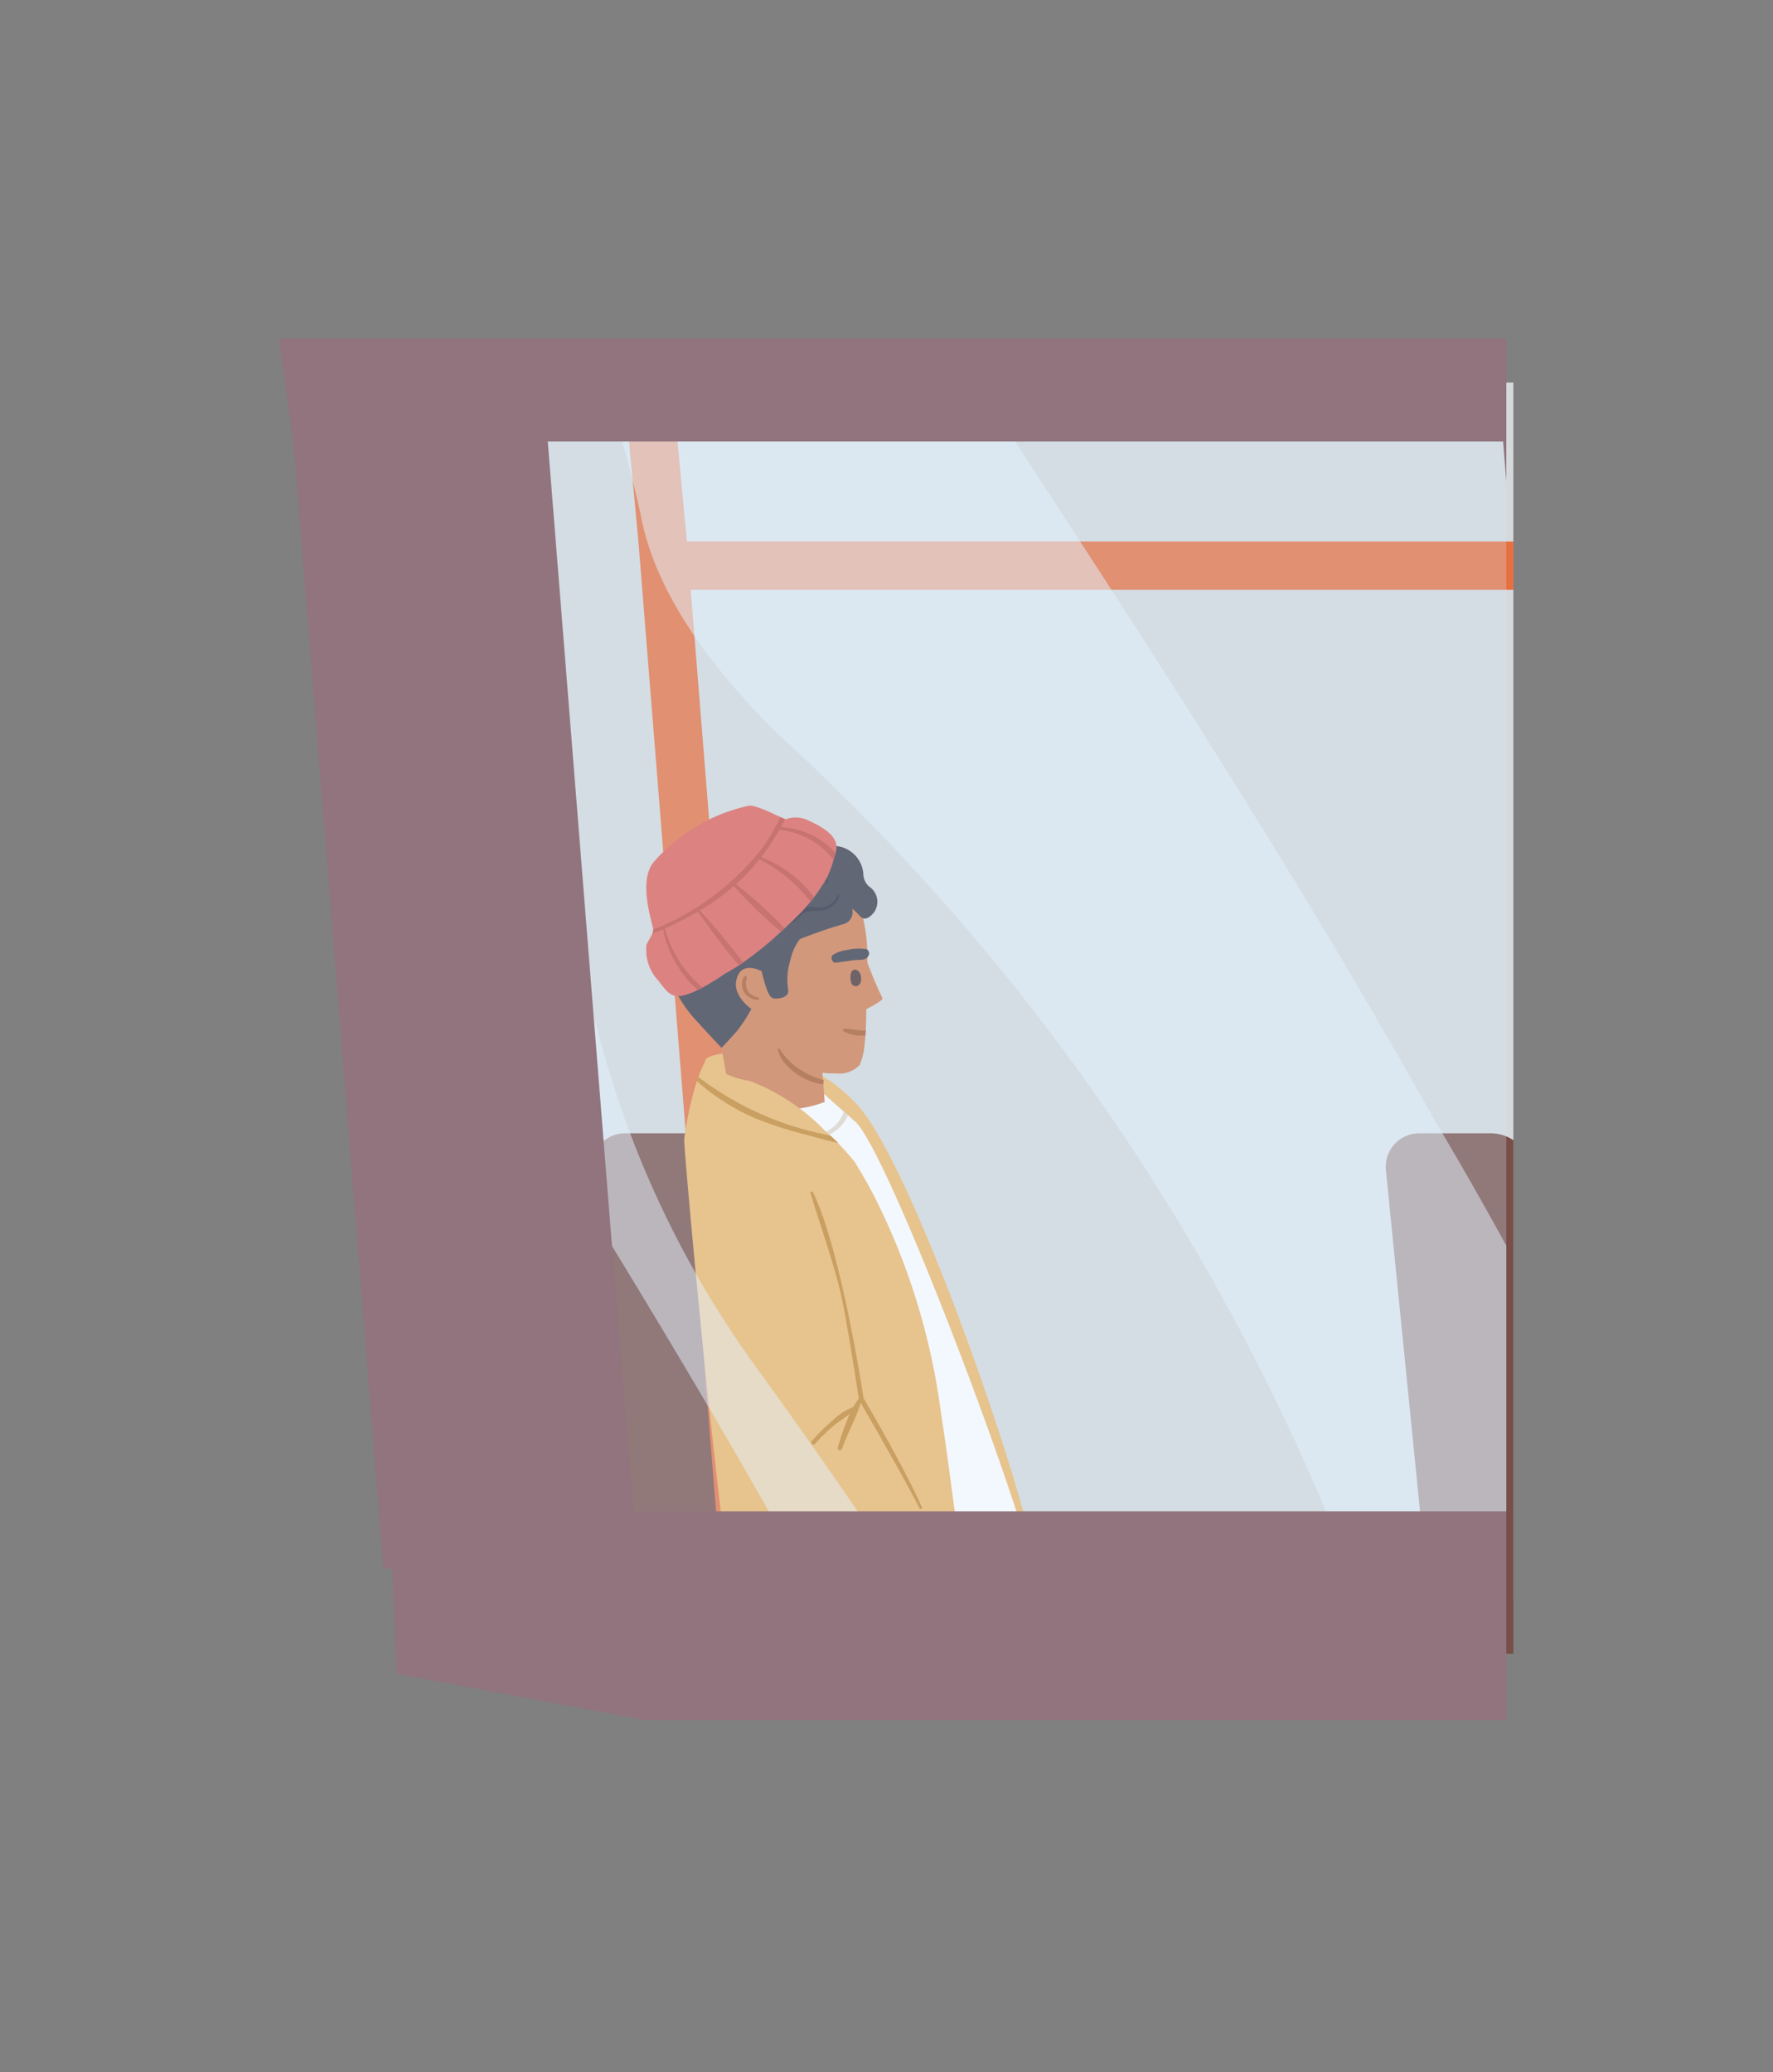 <svg xmlns="http://www.w3.org/2000/svg" xmlns:xlink="http://www.w3.org/1999/xlink" width="89" height="104" viewBox="0 0 89 104">
  <rect x="0" y="0" width="89" height="104" fill="#808080" stroke="none"/>
  <defs>
    <clipPath id="clip-path">
      <rect id="Rectángulo_35841" data-name="Rectángulo 35841" width="61.006" height="61.175" fill="none"/>
    </clipPath>
    <clipPath id="clip-path-2">
      <rect id="Rectángulo_35842" data-name="Rectángulo 35842" width="60.629" height="61.175" fill="none"/>
    </clipPath>
    <clipPath id="clip-path-3">
      <rect id="Rectángulo_35843" data-name="Rectángulo 35843" width="31.305" height="61.174" fill="none"/>
    </clipPath>
    <clipPath id="clip-path-4">
      <rect id="Rectángulo_35844" data-name="Rectángulo 35844" width="45.169" height="61.174" fill="none"/>
    </clipPath>
  </defs>
  <g id="Grupo_87853" data-name="Grupo 87853" transform="translate(8733 10274)">
    <g id="Grupo_87824" data-name="Grupo 87824" transform="translate(-8719 -10257)">
      <g id="Grupo_87813" data-name="Grupo 87813" transform="translate(0.96 2.2)" opacity="0.76">
        <g id="Grupo_87812" data-name="Grupo 87812" transform="translate(0 0)">
          <g id="Grupo_87811" data-name="Grupo 87811" clip-path="url(#clip-path)">
            <path id="Trazado_124242" data-name="Trazado 124242" d="M61.006,39.15v61.175H4.889L0,39.15Z" transform="translate(0 -39.15)" fill="#f0f4f7"/>
          </g>
        </g>
      </g>
      <path id="Trazado_124243" data-name="Trazado 124243" d="M1.715,138.591h3.57a2.046,2.046,0,0,1,1.119.344v25.782H4.329a2.142,2.142,0,0,1-2.084-1.894L.01,140.485a1.684,1.684,0,0,1,1.7-1.894" transform="translate(55.563 -98.714)" fill="#784e48"/>
      <path id="Trazado_124244" data-name="Trazado 124244" d="M101.078,164.717h3.57a1.684,1.684,0,0,0,1.7-1.894l-2.235-22.337a2.142,2.142,0,0,0-2.084-1.894h-3.57a1.684,1.684,0,0,0-1.7,1.894l2.235,22.337a2.142,2.142,0,0,0,2.084,1.894" transform="translate(-81.053 -98.714)" fill="#784e48"/>
      <path id="Trazado_124245" data-name="Trazado 124245" d="M3.213,46.577H44.7V49H3.406l4.369,54.525c-.818-.068-1.637-.133-2.451-.2L.974,49,.78,46.577,0,38.284l2.432-.023" transform="translate(17.267 -36.398)" fill="#e86f3f"/>
      <path id="Trazado_124257" data-name="Trazado 124257" d="M105.1,109.474a.881.881,0,0,1,.942.113.044.044,0,0,1-.046.076.791.791,0,0,0-.718-.109c-.263.122-.271.335-.263.587a.064.064,0,0,1-.109.042c-.21-.21-.018-.576.194-.709" transform="translate(-83.803 -80.571)" fill="#282738"/>
      <g id="Grupo_87823" data-name="Grupo 87823" transform="translate(18.433 23.438)">
        <path id="Trazado_124246" data-name="Trazado 124246" d="M70.936,133.429c2.814,2.984,8.3,18.961,8.959,22.846a4.911,4.911,0,0,1-.421,2.262c0,.281-.49.228-.439-.058.522-2.9-1.2-5.78-1.846-8.552-.731-3.157-13.173-15.446-13.815-18.633-.091-.453,4.362-1.259,7.561,2.134" transform="translate(-60.402 -118.496)" fill="#f0b665"/>
        <path id="Trazado_124247" data-name="Trazado 124247" d="M79.377,160.067c.146,1.068-2.865,4.33-4.329,3.653-.64-.3-.23-2.522-.42-3.078-.949-2.792-.427-5.756-.94-8.645-.843-4.75-3-9.048-5.237-13.277a4.916,4.916,0,0,0-1.751-1.9c-.08-.052-.163-.1-.246-.146-1.675-.942-3.489-.843-3.647-1.756-.039-.21,2.888-1.175,4.757-.62a4.451,4.451,0,0,1,1.21.863c.067.06,1.3,1.149,1.376,1.213,1.679,1.547,8.759,20.272,9.227,23.7" transform="translate(-59.645 -120.515)" fill="#fff"/>
        <path id="Trazado_124248" data-name="Trazado 124248" d="M90.774,138.9a1.96,1.96,0,0,1-.471.655,3.056,3.056,0,0,1-1.9.673c-.076-.056-.156-.111-.237-.161a4.741,4.741,0,0,0,1.118-.206,1.794,1.794,0,0,0,1.29-1.162c.063.064.128.131.2.2" transform="translate(-80.645 -123.354)" fill="#e3d8c8"/>
        <path id="Trazado_124249" data-name="Trazado 124249" d="M93.091,108.377c.013.055.026.111.036.168a9.125,9.125,0,0,1,.175,2.039,19.078,19.078,0,0,0,.761,1.8c.033.132-.817.551-.817.551s0,.223-.006.543c0,.059-.005.124-.007.191s-.006.128-.013.194c0,.043,0,.086,0,.131a.19.19,0,0,0,0,.034c0,.077-.009.155-.017.233-.008.133-.023.27-.038.4a3.379,3.379,0,0,1-.246,1.07,1.378,1.378,0,0,1-1.148.428q-.229,0-.453-.008l-.266-.025c-.242-.025-.5-.068-.753-.119a.493.493,0,0,1-.061-.013c-.3-.061-.6-.139-.89-.228-.154-.047-.309-.1-.455-.153a5.492,5.492,0,0,1-1.751-.917,4.76,4.76,0,0,0-.618-.4.159.159,0,0,1-.042-.023,5.5,5.5,0,0,1-1.533-1.092c-.8-1.7-2.006-3.529-.946-5.339a4.689,4.689,0,0,1,2.9-2.144c.125-.038.259-.067.39-.1a6.32,6.32,0,0,1,1.57-.1c.106.006.215.014.322.028.145.014.285.036.424.062.077.012.156.029.238.048a5.63,5.63,0,0,1,1.192.4c.052.027.1.05.148.075a3.5,3.5,0,0,1,1.913,2.269" transform="translate(-82.196 -102.724)" fill="#d17a4b"/>
        <path id="Trazado_124250" data-name="Trazado 124250" d="M95.894,126.7a10.058,10.058,0,0,1,.425,2.446c.008.078.014.15.019.223.062.694.094,1.246.094,1.246a6.139,6.139,0,0,1-2.04.391,4.8,4.8,0,0,1-2.79-1.159l-.348-1.959-.006-.034a.967.967,0,0,1,.5-.566c.044-.028.091-.056.142-.084,1.214-.663,3.729-1.036,4-.505" transform="translate(-87.47 -115.747)" fill="#d17a4b"/>
        <path id="Trazado_124251" data-name="Trazado 124251" d="M86.879,120.649a.24.24,0,0,1-.4-.02c-.08-.173-.126-.746.2-.705.282.036.351.538.2.726" transform="translate(-76.163 -111.693)" fill="#473030"/>
        <path id="Trazado_124252" data-name="Trazado 124252" d="M85.432,117.425a1.707,1.707,0,0,1,.678-.235,2.6,2.6,0,0,1,.993-.049.234.234,0,0,1,.091.357c-.155.248-.424.141-.9.223-.21.037-.427.053-.705.1-.208.036-.315-.3-.16-.4" transform="translate(-76.047 -109.945)" fill="#373644"/>
        <path id="Trazado_124253" data-name="Trazado 124253" d="M84.442,106.325c-.265-1.226-.325-2.744.584-3.531.605-.525,1.08-1.281,1.792-1.264a.8.8,0,0,0,.7-.361,1.551,1.551,0,0,1,1.714-.815.808.808,0,0,0,.7-.1,1.72,1.72,0,0,1,2.366.738.8.8,0,0,0,.678.354,1.514,1.514,0,0,1,1.585,1.43.841.841,0,0,0,.31.623.911.911,0,0,1-.031,1.519.347.347,0,0,1-.306.059.635.635,0,0,1-.173-.138,4.006,4.006,0,0,0-.313-.309s-.053-.044-.05-.028a.618.618,0,0,1-.4.757,23.347,23.347,0,0,0-2.229.766,2.7,2.7,0,0,0-.468,1.038,3.267,3.267,0,0,0-.113,1.515c.052.374-.455.45-.726.422-.3-.031-.464-.841-.619-1.375a.372.372,0,0,1-.058-.01,3,3,0,0,0-.82.116c-.372.115-.288.175-.294.585-.007.444.485.745.725,1.1a7.607,7.607,0,0,1-.758,1.191c-.449.515-.8.872-.8.872s-1.115-1.19-1.153-1.247a6.684,6.684,0,0,1-1.841-3.906" transform="translate(-83.655 -99.329)" fill="#373644"/>
        <path id="Trazado_124254" data-name="Trazado 124254" d="M100.374,122.106s-.294-2.223-.33-2.263c0,0-1.1-.611-1.272.563-.095.645.665,1.516,1.6,1.7" transform="translate(-94.261 -111.546)" fill="#d17a4b"/>
        <path id="Trazado_124255" data-name="Trazado 124255" d="M97.551,112.326c.444.692,1.034.542,1.6.125a1.953,1.953,0,0,1,.489-.311.818.818,0,0,1,.641.036,1.21,1.21,0,0,1,.194.14c.312.208.663-.155.725-.527a1.969,1.969,0,0,1,.194-.351.928.928,0,0,1,.809-.4c.054,0,.05.08,0,.083a1.256,1.256,0,0,0-.854.725c-.051.113-.088.249-.149.356a.808.808,0,0,1-.277.34.452.452,0,0,1-.385.016c-.056-.018-.229-.164-.284-.184a.808.808,0,0,0-.84.093c-.393.243-.663.591-1.17.533a1.03,1.03,0,0,1-.827-.6.078.078,0,0,1,.136-.074" transform="translate(-95.614 -106.174)" fill="#282738"/>
        <path id="Trazado_124256" data-name="Trazado 124256" d="M90.8,105.5a1.473,1.473,0,0,1,2.691-.386,1.144,1.144,0,0,1,1.089-.414c.549.138.732.723.862,1.208.014.053-.067.071-.083.019-.134-.442-.238-.773-.668-.979a.857.857,0,0,0-1.135.382.1.1,0,0,1-.168,0,1.266,1.266,0,0,0-1.447-.713,1.867,1.867,0,0,0-1.028.938.062.062,0,0,1-.113-.05" transform="translate(-86.312 -102.051)" fill="#282738"/>
        <path id="Trazado_124258" data-name="Trazado 124258" d="M89.334,111.277c.613.121.635-.506,1.219-.657a3.206,3.206,0,0,1,.612.04.99.99,0,0,0,.914-.579c.037-.077.145-.044.112.035a1.137,1.137,0,0,1-1.109.724c-.327.011-.491-.035-.746.156-.11.082-.258.264-.38.341a.708.708,0,0,1-.644.074c-.073-.024-.056-.149.022-.134" transform="translate(-82.485 -105.555)" fill="#282738"/>
        <path id="Trazado_124259" data-name="Trazado 124259" d="M100.621,121.789a.783.783,0,0,1-.389-.256.8.8,0,0,1-.081-.639c.057-.128-.065-.213-.136-.1a.752.752,0,0,0,.047.807c.142.233.627.445.717.3.041-.064-.088-.086-.158-.113" transform="translate(-95.109 -112.202)" fill="#ab5729"/>
        <path id="Trazado_124260" data-name="Trazado 124260" d="M86.959,127.814a.224.224,0,0,0,0,.034c0,.077-.009.155-.017.233a1.481,1.481,0,0,1-.174,0,1.776,1.776,0,0,1-.913-.216.072.072,0,0,1,.038-.132c.328-.008.648.1.979.09a.347.347,0,0,0,.09-.011" transform="translate(-75.94 -116.546)" fill="#ab5729"/>
        <path id="Trazado_124261" data-name="Trazado 124261" d="M93.679,131.945c0,.074-.013.146-.022.217a3.157,3.157,0,0,1-1.995-1.143,2.009,2.009,0,0,1-.292-.6.051.051,0,0,1,.091-.043,3.49,3.49,0,0,0,1.448,1.275.488.488,0,0,0,.057.025,4.738,4.738,0,0,0,.713.267" transform="translate(-84.763 -118.174)" fill="#ab5729"/>
        <path id="Trazado_124262" data-name="Trazado 124262" d="M99.209,100.476c-.008.033-.018.068-.027.106-.025.1-.058.218-.1.342a4.925,4.925,0,0,1-.346.92,9.36,9.36,0,0,1-.635.953c-.057.072-.116.149-.177.223a8.747,8.747,0,0,1-.671.739c-.2.2-.418.4-.631.6l-.186.174a17.578,17.578,0,0,1-1.9,1.543c-.066.048-.13.09-.2.135-.2.13-.4.253-.6.364-.177.1-.339.222-.51.33-.207.127-.455.284-.721.425-.081.043-.164.083-.246.122a3.043,3.043,0,0,1-.794.289c-.606.111-.814-.319-1.191-.771a2.268,2.268,0,0,1-.585-1.763c.014-.1.2-.358.294-.588a.493.493,0,0,0,.041-.2c0-.271-.83-2.513.1-3.467a8.813,8.813,0,0,1,4.626-2.731c.2-.081.542.073.739.139.182.061.624.275.92.408.1.05.189.091.236.107a.114.114,0,0,0,.03.009,1.475,1.475,0,0,1,1.15.061c.6.277,1.567.766,1.384,1.524" transform="translate(-89.674 -98.205)" fill="#e05d54"/>
        <path id="Trazado_124263" data-name="Trazado 124263" d="M99,101.516c-.025.1-.058.218-.1.342a3.934,3.934,0,0,0-2.723-1.51,11.992,11.992,0,0,1-.749,1.163c-.054.07-.111.142-.165.213a5.815,5.815,0,0,1,2.655,2.007c-.057.072-.116.149-.177.223a7.42,7.42,0,0,0-2.563-2.123A9.672,9.672,0,0,1,94,103.077a22.339,22.339,0,0,1,2.447,2.218l-.186.174a23.241,23.241,0,0,1-2.365-2.3,12.059,12.059,0,0,1-1.707,1.228,32.822,32.822,0,0,1,2.171,2.614c-.066.048-.131.09-.2.135-.753-.838-1.414-1.791-2.078-2.688a15.6,15.6,0,0,1-1.649.836,5.749,5.749,0,0,0,1.9,2.972c-.081.043-.164.083-.246.123a5.432,5.432,0,0,1-1.745-3.053q-.263.115-.531.22a.5.5,0,0,0,.041-.2,13.111,13.111,0,0,0,5.458-4.08,10.106,10.106,0,0,0,.922-1.571c.1.05.189.091.236.107-.069.136-.138.273-.213.4a3.99,3.99,0,0,1,2.75,1.3" transform="translate(-89.49 -99.139)" fill="#c4463d"/>
        <path id="Trazado_124264" data-name="Trazado 124264" d="M78.618,137.127q.471.765.874,1.53A33.669,33.669,0,0,1,82.913,149.7c.67,4.207.984,8.5,2.2,13.107a19.511,19.511,0,0,1-6.344,1.6,16.125,16.125,0,0,1-4.9-.49,16.749,16.749,0,0,1-.577-2.12c-.023.006-.1.032-.216.065-.743.222-3.116-25.545-3.056-25.944a17.254,17.254,0,0,1,.643-2.939c.022-.069.048-.141.076-.209a6.28,6.28,0,0,1,.346-.782,4.391,4.391,0,0,0,2.222,1.007,10.459,10.459,0,0,1,3.745,2.468c.138.127.271.252.4.374a11.832,11.832,0,0,1,1.174,1.29" transform="translate(-68.107 -119.187)" fill="#f0b665"/>
        <path id="Trazado_124265" data-name="Trazado 124265" d="M86,149.386c-.023-.076.1-.11.128-.043.984,2.005,1.94,6.517,2.569,10.526-.079.017-.16.028-.238.041-.34-2.241-.7-4.4-.885-5.241-.4-1.805-1.044-3.517-1.574-5.283" transform="translate(-77.749 -129.945)" fill="#c78428"/>
        <path id="Trazado_124266" data-name="Trazado 124266" d="M81.5,182.13c.031.07-.089.125-.122.057-.428-.878-1.736-3.2-3.024-5.42.068-.04.139-.08.206-.125,1.282,2.182,2.375,4.229,2.94,5.488" transform="translate(-67.653 -146.923)" fill="#c78428"/>
        <path id="Trazado_124267" data-name="Trazado 124267" d="M88.861,176.738a.077.077,0,0,0-.138-.066,3.229,3.229,0,0,0-.288.432,2.94,2.94,0,0,0-1.018.657,9.487,9.487,0,0,0-1.056,1.043c-.088.1.049.257.141.156a9.489,9.489,0,0,1,.954-.922c.251-.209.552-.385.806-.6a13.875,13.875,0,0,0-.6,1.7.11.11,0,0,0,.209.067c.283-.828.767-1.625.986-2.465" transform="translate(-78.04 -146.923)" fill="#c78428"/>
        <path id="Trazado_124268" data-name="Trazado 124268" d="M96.547,137.433c-.552-.108-1.1-.277-1.632-.416a19.736,19.736,0,0,1-2.519-.811,10.99,10.99,0,0,1-2.949-1.877c.022-.069.048-.141.076-.209a15.511,15.511,0,0,0,6.627,2.94c.138.127.271.252.4.374" transform="translate(-86.903 -120.512)" fill="#c78428"/>
      </g>
      <g id="Grupo_87816" data-name="Grupo 87816" transform="translate(0.984 2.497)" opacity="0.28">
        <g id="Grupo_87815" data-name="Grupo 87815" transform="translate(0 0)">
          <g id="Grupo_87814" data-name="Grupo 87814" clip-path="url(#clip-path-2)">
            <path id="Trazado_124269" data-name="Trazado 124269" d="M61.562,39.935V101.11H5.821L.932,39.935Z" transform="translate(-0.932 -39.935)" fill="#d0e6f7"/>
          </g>
        </g>
      </g>
      <g id="Grupo_87819" data-name="Grupo 87819" transform="translate(0.984 2.497)" opacity="0.5">
        <g id="Grupo_87818" data-name="Grupo 87818" transform="translate(0 0)">
          <g id="Grupo_87817" data-name="Grupo 87817" clip-path="url(#clip-path-3)">
            <path id="Trazado_124270" data-name="Trazado 124270" d="M83.271,39.936C87.635,50.519,90.555,61.815,93.6,73.112A49.984,49.984,0,0,0,101.553,89.4q4.229,5.862,8.079,11.707h-5.043C96.952,86.9,87.774,73.344,79.862,59.146l-1.535-19.21Z" transform="translate(-78.327 -39.936)" fill="#e3f3ff"/>
          </g>
        </g>
      </g>
      <g id="Grupo_87822" data-name="Grupo 87822" transform="translate(16.445 2.497)" opacity="0.5">
        <g id="Grupo_87821" data-name="Grupo 87821" transform="translate(0 0)">
          <g id="Grupo_87820" data-name="Grupo 87820" clip-path="url(#clip-path-4)">
            <path id="Trazado_124271" data-name="Trazado 124271" d="M19.695,39.936c7.8,11.911,15.558,23.8,22.724,36.586,1.279,2.132,2.5,4.278,3.682,6.436v18.153H38.932A110.732,110.732,0,0,0,9.455,57.2c-3.031-3.031-6.062-6.82-6.82-10.988-.484-2.179-1.056-4.264-1.7-6.275Z" transform="translate(-0.932 -39.936)" fill="#e3f3ff"/>
          </g>
        </g>
      </g>
      <path id="Trazado_124272" data-name="Trazado 124272" d="M56.966,188.658v10.481H13.721L1.253,196.808l-.321-8.15Z" transform="translate(4.648 -129.812)" fill="#91747d"/>
      <path id="Trazado_124273" data-name="Trazado 124273" d="M62.545,33.344V38.5H1.648L.932,33.344Z" transform="translate(-0.932 -33.344)" fill="#91747d"/>
      <path id="Trazado_124274" data-name="Trazado 124274" d="M116,39.93l4.732,59.231H133.5L128.771,39.93Z" transform="translate(-115.487 -37.435)" fill="#91747d"/>
      <path id="Trazado_124281" data-name="Trazado 124281" d="M1.306,39.93v4.68L.932,39.93Z" transform="translate(60.307 -37.435)" fill="#91747d"/>
    </g>
    <rect id="Rectángulo_35857" data-name="Rectángulo 35857" width="89" height="104" transform="translate(-8733 -10274)" fill="none"/>
  </g>
</svg>
